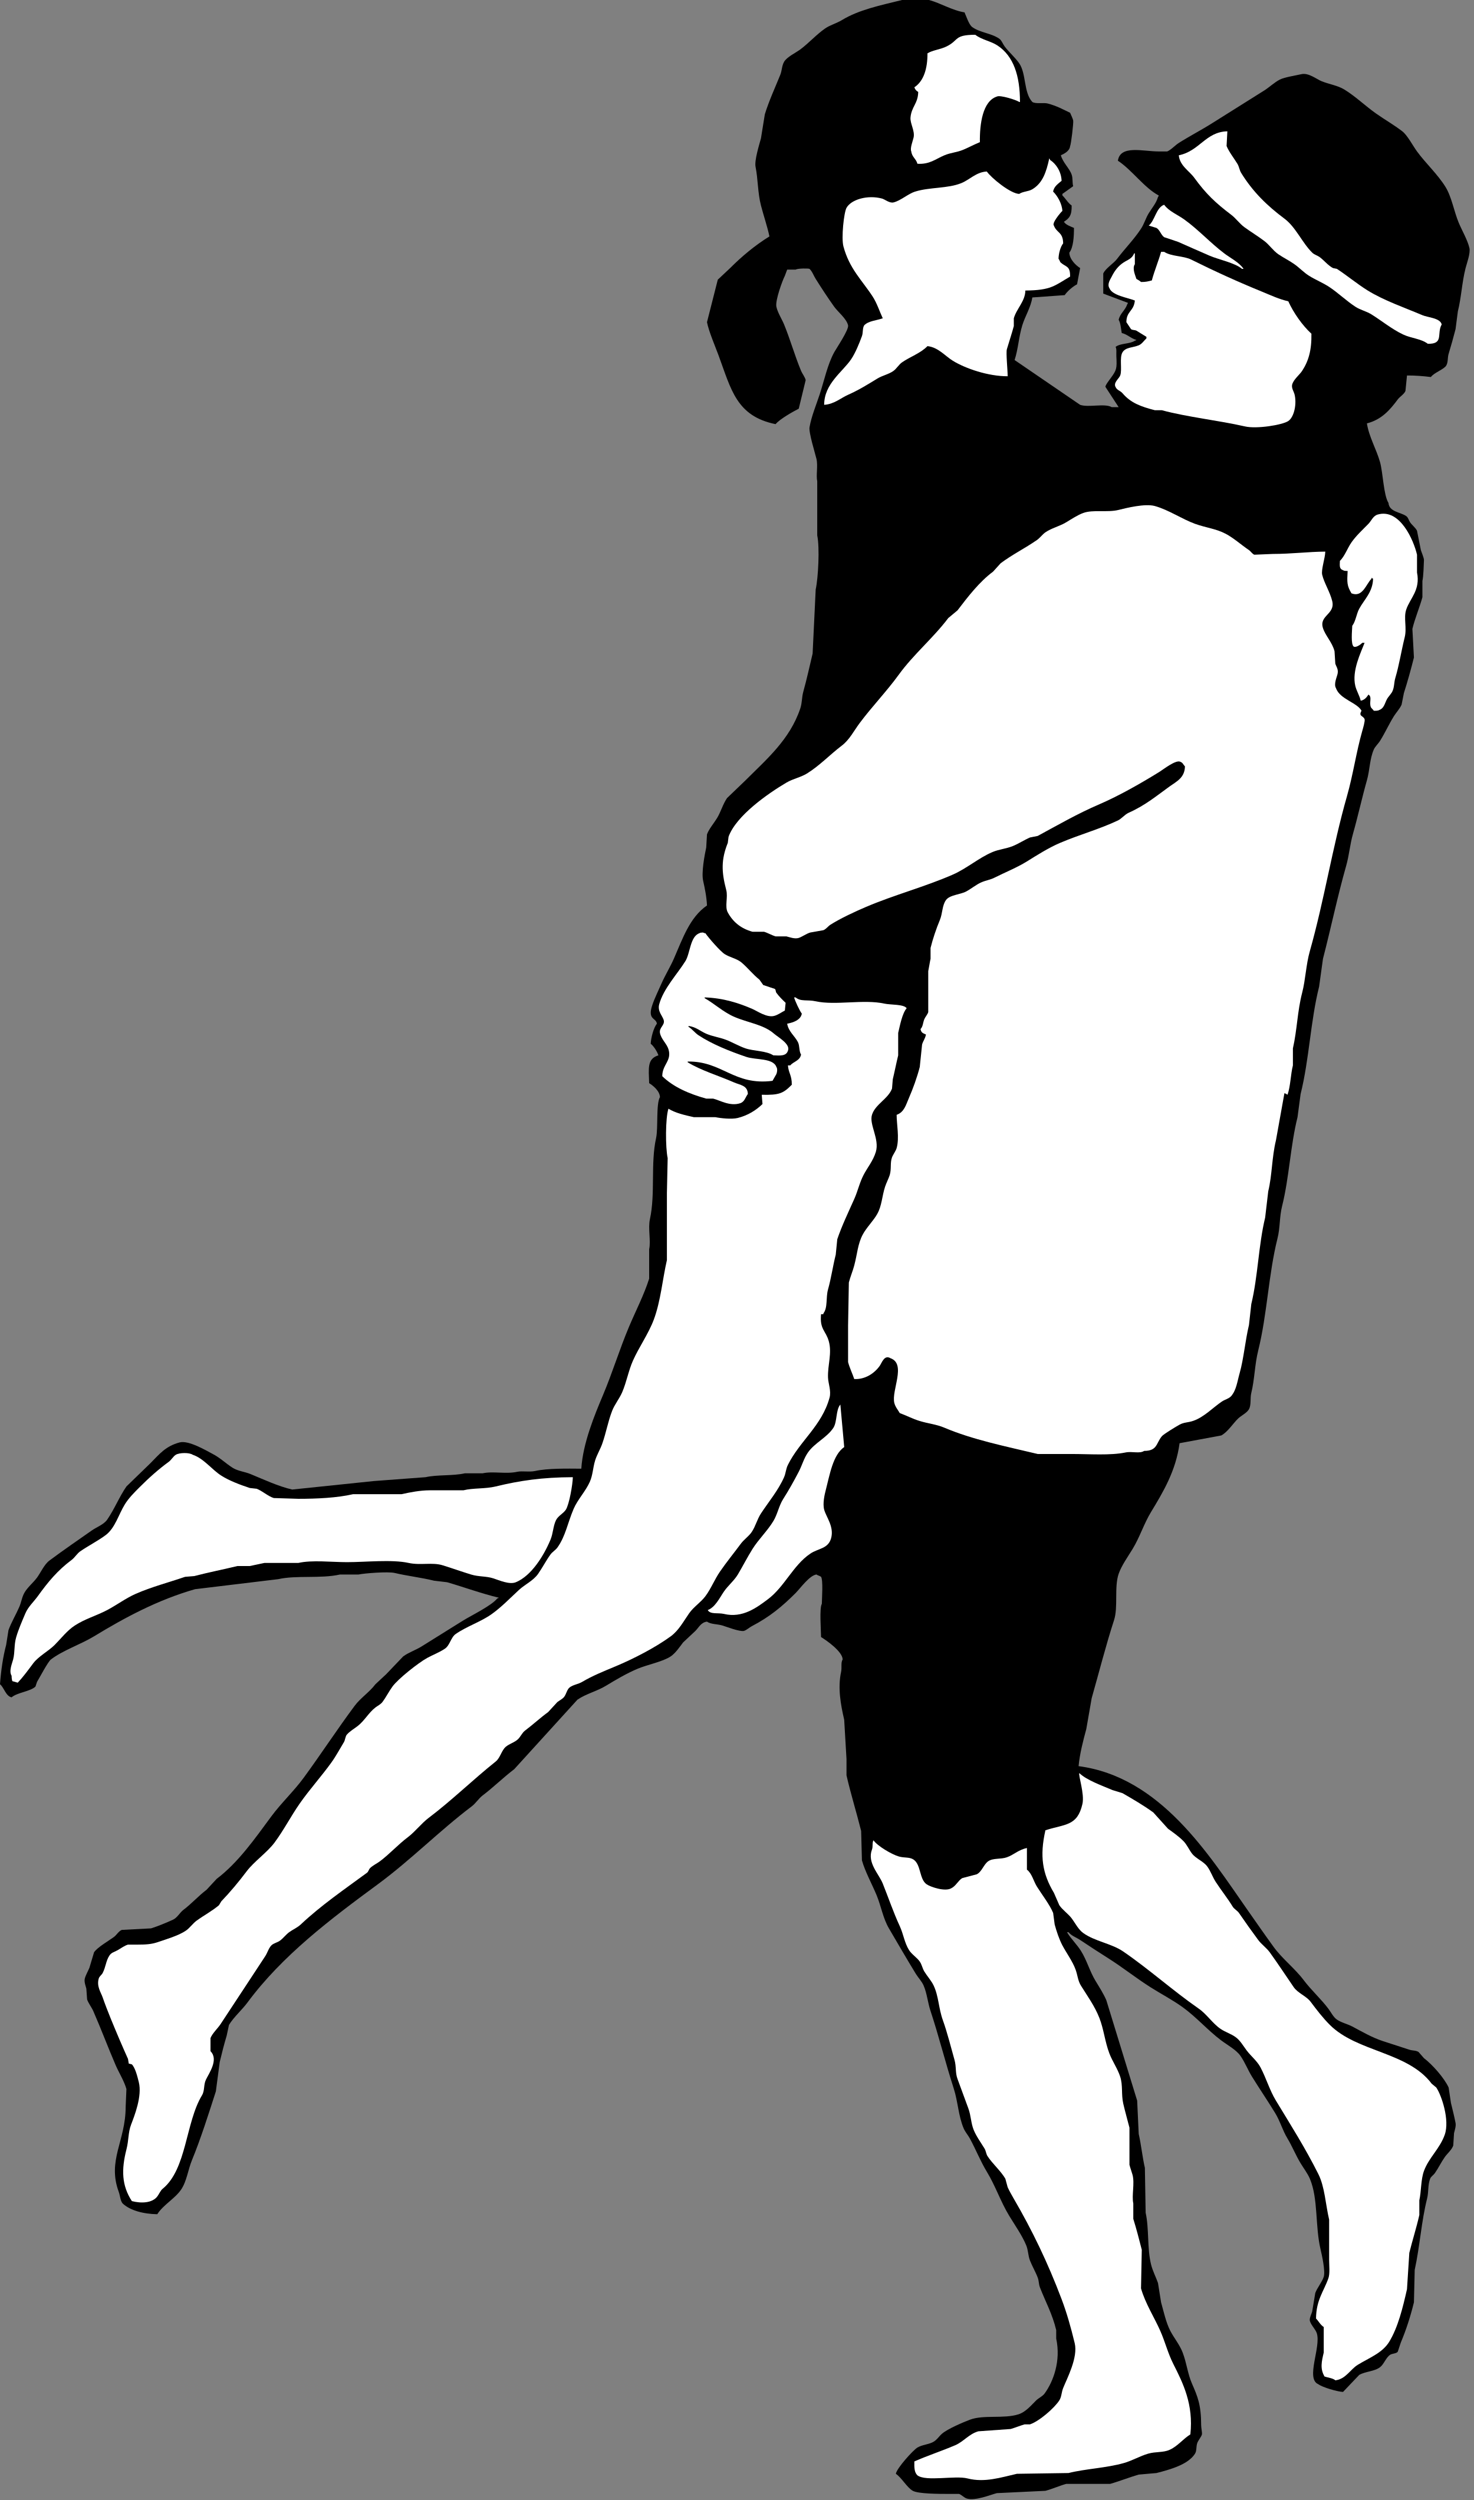 <?xml version="1.0" encoding="UTF-8" standalone="no"?>
<!DOCTYPE svg PUBLIC "-//W3C//DTD SVG 1.1//EN" "http://www.w3.org/Graphics/SVG/1.1/DTD/svg11.dtd">
<svg width="100%" height="100%" viewBox="0 0 204 346" version="1.1" xmlns="http://www.w3.org/2000/svg" xmlns:xlink="http://www.w3.org/1999/xlink" xml:space="preserve" xmlns:serif="http://www.serif.com/" style="fill-rule:evenodd;clip-rule:evenodd;stroke-linejoin:round;stroke-miterlimit:1.414;">
    <rect x="0" y="0" width="204" height="346" fill="#808080" stroke="none"/>
    <g transform="matrix(1,0,0,1,-25.438,-138.061)">
        <g>
            <path d="M108.88,331.16C110.224,327.971 111.17,324.816 112.507,321.644C113.4,319.528 114.598,317.204 115.281,315.015C115.281,313.66 115.281,312.306 115.281,310.952C115.536,309.777 115.103,308.09 115.387,306.783C116.157,303.24 115.459,299.097 116.241,295.556C116.544,294.184 116.217,290.828 116.775,289.889C116.73,289.031 115.843,288.316 115.281,287.964C115.217,285.948 114.975,284.583 116.561,284.114C116.392,283.586 115.903,282.826 115.495,282.51C115.539,281.623 115.896,280.316 116.349,279.73C116.243,278.879 115.006,279.242 115.722,277.14C116.057,276.156 116.59,275.084 116.989,274.17C117.476,273.057 118.209,271.862 118.696,270.749C119.936,267.918 120.891,265.026 123.284,263.371C123.233,262.205 122.986,260.998 122.751,259.95C122.495,258.809 122.961,256.342 123.178,255.352C123.214,254.746 123.249,254.14 123.284,253.534C123.54,252.807 124.271,251.95 124.672,251.29C125.222,250.382 125.464,249.386 126.059,248.51C126.912,247.69 127.766,246.87 128.62,246.051C131.506,243.159 134.75,240.423 136.196,236.108C136.465,235.306 136.388,234.592 136.622,233.755C137.085,232.105 137.498,230.201 137.903,228.516C138.044,225.558 138.187,222.599 138.329,219.641C138.678,218.054 138.9,213.839 138.542,212.157C138.542,209.662 138.542,207.167 138.542,204.673C138.358,203.843 138.662,202.528 138.436,201.572C138.248,200.779 137.351,197.919 137.476,197.188C137.729,195.709 138.417,194.05 138.863,192.697C139.548,190.62 139.94,188.569 140.89,186.817C141.183,186.277 142.959,183.669 142.811,183.075C142.575,182.132 141.422,181.253 140.89,180.509C140.007,179.276 139.128,177.93 138.329,176.659C138.016,176.16 137.878,175.663 137.476,175.269C137.344,175.195 135.84,175.185 135.555,175.376C135.163,175.376 134.773,175.376 134.381,175.376C134.274,175.661 134.168,175.946 134.061,176.231C133.742,176.841 132.71,179.631 132.888,180.508C133.047,181.292 133.659,182.245 133.955,182.967C134.843,185.139 135.408,187.22 136.303,189.382C136.444,189.722 136.878,190.31 136.943,190.666C136.623,191.984 136.303,193.303 135.983,194.622C135.161,195.039 133.319,196.083 132.781,196.761C127.352,195.654 126.629,191.964 124.886,187.244C124.424,185.991 123.522,183.902 123.285,182.647C123.783,180.687 124.281,178.726 124.779,176.766C125.349,176.231 125.918,175.697 126.487,175.162C128.108,173.537 129.929,172.015 131.928,170.778C131.618,169.344 131.107,167.865 130.755,166.501C130.3,164.744 130.347,162.827 130.008,161.156C129.823,160.249 130.541,158.017 130.755,157.2C130.932,156.095 131.11,154.99 131.289,153.885C131.831,152.094 132.725,150.155 133.422,148.432C133.673,147.812 133.629,147.186 133.955,146.615C134.339,145.94 135.566,145.372 136.196,144.904C137.369,144.033 138.409,142.856 139.611,142.017C140.34,141.508 141.184,141.311 141.957,140.841C144.313,139.409 147.242,138.811 150.28,138.061C151.525,138.061 152.77,138.061 154.014,138.061C155.63,138.492 157.198,139.498 158.923,139.771C159.174,140.302 159.528,141.468 159.99,141.803C161.072,142.59 162.613,142.645 163.724,143.407C164.055,143.634 164.228,144.148 164.471,144.476C165.067,145.28 165.931,146.005 166.498,146.828C167.489,148.266 167.093,150.87 168.312,152.174C168.778,152.473 169.88,152.238 170.446,152.387C171.713,152.722 172.544,153.194 173.54,153.671C173.661,153.961 173.911,154.464 173.966,154.739C174.029,155.052 173.673,158.063 173.54,158.268C173.473,158.966 172.768,159.317 172.259,159.551C172.552,160.592 173.42,161.303 173.753,162.224C173.937,162.732 173.825,163.377 173.966,163.828C173.468,164.184 172.971,164.54 172.472,164.897C172.472,164.969 172.472,165.04 172.472,165.111C172.92,165.533 173.239,166.152 173.753,166.5C173.789,167.823 173.447,168.272 172.686,168.746C172.89,169.163 173.648,169.421 174.073,169.602C174.075,170.822 173.99,172.308 173.433,173.023C173.455,173.95 174.337,174.788 174.927,175.162C174.785,175.91 174.642,176.659 174.5,177.408C173.92,177.705 173.143,178.37 172.792,178.905C171.299,179.012 169.804,179.119 168.311,179.226C168.093,180.619 167.311,181.813 166.924,183.075C166.425,184.703 166.365,186.338 165.857,187.887C168.879,189.954 171.904,192.021 174.926,194.088C176.09,194.492 178.349,193.843 179.3,194.409C179.62,194.409 179.941,194.409 180.26,194.409C179.656,193.482 179.051,192.555 178.446,191.629C178.3,191.502 179.015,190.593 179.193,190.346C179.973,189.266 180.031,189.085 179.94,187.353C179.917,186.916 180.005,186.343 179.833,186.07C180.498,185.538 181.788,185.695 182.501,185.215C182.685,185.146 182.605,185.194 182.714,185.108C181.929,184.886 181.486,184.344 180.687,184.146C180.584,183.633 180.531,182.736 180.26,182.328C180.438,181.445 181.177,181.008 181.434,180.19C181.52,180.08 181.473,180.164 181.541,179.976C180.403,179.548 179.265,179.121 178.126,178.693C178.126,177.767 178.126,176.839 178.126,175.913C178.457,175.174 179.556,174.535 180.046,173.882C181.106,172.472 182.388,171.19 183.354,169.712C183.807,169.02 183.99,168.281 184.421,167.574C184.835,166.894 185.475,166.161 185.701,165.328C185.787,165.218 185.74,165.302 185.807,165.115C183.815,164.069 182.085,161.566 180.152,160.303C180.486,158.08 183.61,159.023 185.807,159.02C186.198,159.02 186.589,159.02 186.981,159.02C187.501,158.808 188.096,158.15 188.581,157.844C190.149,156.854 191.708,156.056 193.275,155.064C195.631,153.572 198.024,152.094 200.424,150.573C201.108,150.14 201.839,149.442 202.558,149.076C203.219,148.74 204.844,148.492 205.545,148.328C206.534,148.096 207.648,149.016 208.319,149.29C209.399,149.732 210.56,149.874 211.52,150.466C213.043,151.405 214.432,152.751 215.895,153.78C217.105,154.632 218.351,155.336 219.522,156.239C220.223,156.78 220.993,158.26 221.55,159.019C222.762,160.672 224.418,162.188 225.497,163.937C226.344,165.309 226.669,167.302 227.311,168.855C227.753,169.925 228.54,171.257 228.805,172.384C228.972,173.098 228.433,174.525 228.272,175.164C227.764,177.166 227.682,179.255 227.204,181.151C227.098,181.971 226.992,182.791 226.885,183.611C226.593,184.748 226.251,185.967 225.925,187.032C225.763,187.561 225.872,188.152 225.605,188.636C225.309,189.172 223.899,189.634 223.471,190.24C222.437,190.112 221.303,190.015 220.164,190.026C220.093,190.739 220.022,191.452 219.951,192.164C219.772,192.612 219.163,192.963 218.884,193.341C217.798,194.808 216.635,196.143 214.616,196.655C214.905,198.521 215.929,200.231 216.429,202.001C216.846,203.472 216.916,206.585 217.603,207.668C217.699,208.907 219.258,208.929 220.057,209.485C220.333,209.678 220.397,210.053 220.59,210.341C220.843,210.716 221.361,211.107 221.551,211.517C221.729,212.408 221.906,213.299 222.084,214.19C222.173,214.487 222.523,215.281 222.511,215.58C222.482,216.301 222.449,217.76 222.298,218.467C222.298,219.216 222.298,219.964 222.298,220.713C221.918,222.108 221.251,223.67 220.911,225.096C220.981,226.414 221.053,227.734 221.124,229.052C220.733,230.622 220.23,232.439 219.737,233.97C219.631,234.505 219.524,235.039 219.418,235.574C219.182,236.131 218.661,236.678 218.351,237.178C217.643,238.32 217.141,239.456 216.43,240.599C216.201,240.968 215.753,241.377 215.576,241.776C214.988,243.112 215.029,244.6 214.617,246.052C213.947,248.415 213.368,251.066 212.696,253.43C212.251,254.996 212.181,256.353 211.736,257.92C210.553,262.084 209.632,266.521 208.535,270.751C208.357,272.034 208.18,273.317 208.002,274.6C206.801,279.385 206.637,284.685 205.441,289.462C205.298,290.531 205.156,291.6 205.014,292.67C204.024,296.62 203.867,301.026 202.881,304.966C202.496,306.5 202.625,307.922 202.24,309.456C200.987,314.46 200.817,319.968 199.573,324.959C199.083,326.925 199.077,328.972 198.614,330.84C198.43,331.577 198.634,332.467 198.293,333.086C198.006,333.606 197.227,333.961 196.8,334.369C196.085,335.052 195.335,336.269 194.452,336.721C192.532,337.078 190.611,337.434 188.69,337.791C188.182,341.619 186.407,344.561 184.742,347.307C183.734,348.971 183.192,350.779 182.181,352.439C181.563,353.456 180.657,354.719 180.261,355.861C179.625,357.697 180.209,360.468 179.621,362.275C178.488,365.761 177.54,369.517 176.526,373.074C176.278,374.501 176.029,375.927 175.78,377.351C175.353,378.921 174.867,380.793 174.713,382.484C186.042,383.969 192.691,394.671 198.08,402.371C199.265,404.065 200.47,405.799 201.707,407.504C202.899,409.147 204.647,410.477 205.869,412.102C206.924,413.504 208.248,414.68 209.283,416.057C209.636,416.526 209.98,417.227 210.457,417.553C211.106,417.996 211.893,418.149 212.591,418.516C213.932,419.221 215.276,420.028 216.859,420.547C218.139,420.969 219.315,421.338 220.487,421.725C220.961,421.879 221.389,421.801 221.767,422.045C222.016,422.33 222.265,422.613 222.514,422.9C223.656,423.763 225.321,425.632 225.928,426.963C226.035,427.674 226.141,428.389 226.248,429.102C226.459,429.944 226.718,431.008 226.888,431.881C226.972,432.313 226.749,432.94 226.675,433.27C226.64,433.842 226.604,434.411 226.568,434.981C226.373,435.575 225.73,436.106 225.394,436.586C224.874,437.328 224.528,438.084 224.007,438.83C223.845,439.062 223.473,439.295 223.367,439.578C223.022,440.498 223.185,441.385 222.939,442.359C222.152,445.49 221.949,448.908 221.232,452.197C221.196,453.691 221.161,455.189 221.125,456.685C220.636,458.689 220.011,460.595 219.311,462.246C219.169,462.674 219.027,463.101 218.884,463.529C218.675,463.797 218.106,463.759 217.818,463.957C217.244,464.346 216.977,465.254 216.43,465.668C215.635,466.272 214.431,466.229 213.55,466.736C212.803,467.521 212.056,468.304 211.309,469.09C210.46,469.043 208.435,468.434 207.894,468.022C206.095,467.266 208.295,462.885 207.681,460.963C207.507,460.418 206.854,459.807 206.721,459.252C206.633,458.883 206.964,458.264 207.042,457.969C207.184,457.114 207.326,456.258 207.469,455.405C207.721,454.692 208.412,453.884 208.642,453.159C208.891,452.372 208.37,450.057 208.215,449.417C207.427,446.144 207.904,442.39 206.721,439.579C206.429,438.886 205.83,438.085 205.441,437.442C204.758,436.315 204.278,435.094 203.628,434.02C202.933,432.874 202.618,431.637 201.92,430.491C200.903,428.825 199.745,427.124 198.719,425.466C198.124,424.505 197.76,423.507 197.118,422.581C196.539,421.743 195.271,421.058 194.451,420.44C192.598,419.049 190.996,417.196 189.116,415.844C187.674,414.805 186.14,414.018 184.635,413.063C182.701,411.836 180.808,410.331 178.874,409.108C177.515,408.249 176.228,407.409 174.926,406.542C174.381,406.179 173.729,405.97 173.325,405.472C173.254,405.472 173.182,405.472 173.112,405.472C173.669,406.39 174.474,407.158 175.032,408.038C175.86,409.347 176.247,410.87 177.06,412.208C177.548,413.015 178.177,413.993 178.553,414.882C179.975,419.513 181.399,424.148 182.821,428.78C182.891,430.313 182.963,431.846 183.034,433.38C183.369,434.839 183.547,436.61 183.888,438.083C183.924,440.149 183.959,442.218 183.994,444.284C184.491,446.554 184.181,449.149 184.742,451.448C184.963,452.352 185.427,453.212 185.702,454.012C185.844,454.905 185.986,455.797 186.129,456.686C186.487,457.965 186.817,459.504 187.409,460.643C187.908,461.602 188.711,462.569 189.116,463.637C189.683,465.129 189.802,466.547 190.396,467.914C191.193,469.744 191.674,470.867 191.676,473.685C191.676,474.078 191.832,474.744 191.783,474.97C191.72,475.257 191.256,475.824 191.142,476.146C190.959,476.664 191.088,477.222 190.821,477.642C189.875,479.136 187.411,479.826 185.487,480.314C184.669,480.386 183.851,480.459 183.032,480.529C181.821,480.873 180.281,481.48 179.084,481.814C177.058,481.814 175.029,481.814 173.002,481.814C172.123,482.056 171.039,482.527 170.122,482.775C167.881,482.882 165.64,482.988 163.4,483.095C162.55,483.308 160.42,484.206 159.238,483.843C158.893,483.738 158.476,483.304 158.171,483.202C157.673,483.202 157.175,483.202 156.678,483.202C155.405,483.202 152.547,483.2 151.77,482.774C150.974,482.336 150.253,480.983 149.423,480.42C149.54,479.647 151.84,477.117 152.41,476.785C153.082,476.392 153.859,476.385 154.545,476.037C155.1,475.754 155.381,475.238 155.825,474.859C156.604,474.197 158.667,473.316 159.667,472.935C161.573,472.216 164.341,472.839 166.388,472.189C167.404,471.865 168.151,470.941 168.842,470.263C169.198,469.915 169.721,469.706 170.016,469.3C171.208,467.663 172.287,464.798 171.616,461.71C171.616,461.319 171.616,460.925 171.616,460.532C171.093,458.321 170.114,456.557 169.375,454.651C169.172,454.128 169.254,453.797 169.055,453.26C168.784,452.53 168.258,451.614 167.988,450.91C167.703,450.162 167.759,449.5 167.454,448.769C166.881,447.398 165.872,445.968 165.107,444.706C163.915,442.743 163.22,440.597 162.013,438.612C161.138,437.174 160.501,435.551 159.666,434.014C159.431,433.582 159.011,433.092 158.812,432.625C158.065,430.861 158.026,428.926 157.425,427.064C156.283,423.529 155.367,419.81 154.224,416.371C153.823,415.164 153.754,413.988 153.264,412.844C153.025,412.285 152.506,411.742 152.197,411.24C150.91,409.136 149.679,407.013 148.462,404.931C147.642,403.529 147.387,401.862 146.755,400.333C146.126,398.812 145.18,397.117 144.728,395.521C144.692,394.167 144.656,392.812 144.621,391.458C143.99,388.925 143.194,386.378 142.593,383.76C142.593,383.012 142.593,382.263 142.593,381.515C142.487,379.699 142.38,377.88 142.273,376.063C141.79,373.965 141.362,371.657 141.846,369.433C141.976,368.837 141.78,368.154 142.06,367.722C142.05,366.634 139.836,365.082 139.072,364.622C139.061,363.697 138.83,360.576 139.179,360.024C139.191,359.231 139.374,356.756 139.072,356.281C138.906,356.148 138.601,356.091 138.432,355.961C137.466,356.088 136.19,357.886 135.551,358.527C133.692,360.389 131.951,361.834 129.469,363.124C129.172,363.279 128.721,363.681 128.402,363.767C127.837,363.917 125.937,363.173 125.415,363.018C124.704,362.806 123.826,362.87 123.28,362.484C122.448,362.592 122.153,363.294 121.68,363.767C121.111,364.301 120.541,364.835 119.972,365.37C119.499,365.998 118.91,366.862 118.265,367.295C117.169,368.031 114.995,368.449 113.678,369.007C112.166,369.646 110.663,370.532 109.303,371.359C108.032,372.131 106.58,372.45 105.355,373.284C102.439,376.492 99.522,379.7 96.606,382.907C95.079,384.063 93.76,385.385 92.231,386.542C91.693,386.949 91.276,387.633 90.737,388.039C86.258,391.426 82.261,395.498 77.72,398.839C71.202,403.634 64.504,408.685 59.688,415.195C58.919,416.236 57.802,417.191 57.127,418.297C57.02,418.797 56.914,419.297 56.807,419.795C56.463,420.932 56.136,422.229 55.847,423.43C55.669,424.785 55.491,426.141 55.313,427.493C54.301,430.632 53.219,434.061 52.005,437.011C51.463,438.327 51.284,439.933 50.511,441.074C49.65,442.344 48.041,443.178 47.203,444.496C45.261,444.461 43.44,443.975 42.402,442.998C42.072,442.576 42.074,441.953 41.869,441.394C40.263,437.031 42.827,434.38 42.829,429.634C42.865,428.814 42.9,427.993 42.935,427.173C42.636,426.083 41.882,424.884 41.441,423.859C40.34,421.302 39.443,418.882 38.347,416.375C38.136,415.893 37.658,415.268 37.493,414.771C37.458,414.273 37.422,413.773 37.387,413.273C37.309,412.945 37.058,412.349 37.173,411.884C37.287,411.427 37.647,410.802 37.814,410.386C38.027,409.675 38.241,408.96 38.454,408.249C38.907,407.55 40.51,406.644 41.228,406.11C41.562,405.862 41.889,405.296 42.295,405.147C43.646,405.077 44.998,405.004 46.349,404.934C47.266,404.649 48.382,404.182 49.336,403.756C49.996,403.463 50.296,402.772 50.83,402.367C51.975,401.502 52.887,400.454 54.032,399.587C54.494,399.088 54.956,398.59 55.418,398.091C58.435,395.807 60.741,392.476 62.993,389.431C64.359,387.585 66.119,385.937 67.475,384.084C69.885,380.789 72.083,377.417 74.517,374.142C75.331,373.044 76.555,372.266 77.398,371.147C77.896,370.684 78.395,370.221 78.892,369.756C79.675,368.937 80.457,368.117 81.24,367.297C82.037,366.72 82.961,366.431 83.801,365.908C85.654,364.754 87.603,363.534 89.456,362.38C90.698,361.606 93.433,360.302 94.258,359.278C94.442,359.21 94.362,359.257 94.471,359.172C92.073,358.597 89.644,357.709 87.323,357.033C86.718,356.962 86.113,356.89 85.509,356.819C83.799,356.391 81.779,356.16 80.067,355.75C79.154,355.531 75.863,355.791 75.052,355.964C74.198,355.964 73.345,355.964 72.491,355.964C69.813,356.564 66.452,356.038 63.956,356.605C60.115,357.068 56.272,357.532 52.432,357.995C47.243,359.478 42.64,361.967 38.455,364.517C36.629,365.628 34.12,366.461 32.48,367.724C32.064,368.044 30.917,370.248 30.56,370.826C30.488,371.04 30.418,371.253 30.347,371.468C29.664,372.15 27.818,372.285 27.039,372.964C26.225,372.781 26.012,371.617 25.438,371.147C25.585,369.176 25.857,367.331 26.292,365.695C26.397,365.017 26.505,364.34 26.612,363.663C26.992,362.609 27.664,361.476 28.106,360.455C28.405,359.765 28.472,359.059 28.853,358.424C29.289,357.696 30.063,357.072 30.561,356.393C31.083,355.679 31.568,354.563 32.268,354.04C34.19,352.603 36.203,351.228 38.137,349.87C38.815,349.394 39.805,349.047 40.271,348.374C41.292,346.896 41.92,345.253 42.938,343.776C44.041,342.707 45.144,341.638 46.246,340.569C47.47,339.342 48.327,338.201 50.301,337.682C51.565,337.349 54.071,338.862 54.888,339.286C55.951,339.837 56.708,340.617 57.663,341.21C58.388,341.661 59.286,341.724 60.117,342.065C61.865,342.785 63.979,343.773 65.879,344.204C69.649,343.812 73.419,343.42 77.189,343.028C79.572,342.85 81.956,342.672 84.338,342.494C86.005,342.123 88.046,342.338 89.779,341.958C90.597,341.958 91.415,341.958 92.233,341.958C93.697,341.636 95.438,342.096 97.034,341.745C97.665,341.606 98.726,341.806 99.489,341.639C101.262,341.249 103.948,341.304 105.891,341.318C106.109,337.795 107.73,333.888 108.88,331.16Z"/>
            <path d="M156.466,144.477C155.583,144.917 154.558,144.984 153.799,145.439C153.811,147.593 153.262,149.3 151.985,150.143C152.098,150.478 152.251,150.616 152.518,150.785C152.492,152.394 151.59,152.814 151.451,154.313C151.374,155.15 152.084,156.167 151.878,157.092C151.77,157.579 151.357,158.586 151.558,159.017C151.661,159.823 152.212,160.007 152.411,160.728C154.125,160.823 154.882,160.082 156.145,159.552C157.031,159.18 157.819,159.165 158.706,158.803C159.408,158.517 160.29,158.043 161.053,157.734C161.018,155.246 161.423,152.064 163.401,151.425C163.821,151.168 166.17,151.911 166.495,152.174C166.531,152.174 166.565,152.174 166.602,152.174C166.604,148.512 165.701,145.832 163.508,144.369C162.566,143.741 161.294,143.565 160.414,142.872C157.431,142.889 158.199,143.612 156.466,144.477Z" style="fill:white;"/>
            <path d="M188.582,159.552C188.704,160.984 190.041,161.724 190.716,162.652C192.339,164.885 193.654,166.133 195.837,167.785C196.473,168.264 197.008,169.027 197.651,169.495C198.586,170.176 199.515,170.73 200.426,171.419C201.1,171.929 201.64,172.752 202.346,173.237C203.101,173.756 203.842,174.101 204.586,174.627C205.261,175.103 205.903,175.789 206.613,176.23C207.592,176.84 208.543,177.193 209.494,177.834C210.68,178.634 211.798,179.714 213.015,180.507C213.731,180.974 214.54,181.128 215.256,181.576C216.676,182.463 218.086,183.626 219.631,184.355C220.759,184.887 222.102,184.927 223.045,185.638C225.308,185.689 224.246,184.236 224.966,182.965C224.77,182.067 223.07,182.009 222.299,181.682C219.822,180.629 216.974,179.657 214.723,178.261C213.249,177.346 211.875,176.19 210.455,175.266C210.277,175.231 210.1,175.195 209.921,175.16C209.219,174.786 208.709,174.112 208.107,173.663C207.777,173.417 207.33,173.308 207.041,173.021C205.641,171.638 204.781,169.496 203.199,168.317C200.786,166.517 198.825,164.6 197.224,162.008C196.969,161.595 196.943,161.14 196.69,160.725C196.246,159.993 195.512,159.061 195.196,158.266C195.232,157.589 195.267,156.912 195.303,156.234C192.29,156.301 191.472,158.968 188.582,159.552Z" style="fill:white;"/>
            <path d="M173.538,176.339C173.561,174.839 173,175.059 172.257,174.414C172.113,174.289 172.077,174.015 171.937,173.879C171.955,173.105 172.205,172.221 172.577,171.741C172.564,170.165 171.673,170.309 171.297,169.282C170.978,168.944 172.195,167.501 172.47,167.251C172.416,166.217 171.767,165.142 171.19,164.578C171.304,163.844 171.912,163.478 172.363,163.081C172.308,161.787 171.592,160.73 170.763,160.194C170.694,160.01 170.742,160.09 170.656,159.98C170.237,161.889 169.745,163.393 168.309,164.256C167.771,164.58 167.009,164.543 166.495,164.898C165.254,164.86 162.568,162.623 162.014,161.797C160.566,161.86 159.645,162.931 158.493,163.401C156.599,164.173 154.117,163.943 152.092,164.577C151.088,164.891 150.115,165.823 149.104,166.074C148.55,166.212 147.916,165.651 147.503,165.539C145.524,165.006 143.244,165.661 142.595,166.823C142.233,167.47 141.853,170.991 142.169,172.168C142.999,175.267 144.735,176.827 146.224,179.118C146.795,179.999 147.178,181.177 147.611,182.112C146.681,182.435 145.669,182.457 145.05,183.074C144.785,183.468 144.908,184.083 144.731,184.571C144.369,185.561 143.831,186.9 143.236,187.779C142.039,189.549 139.5,191.162 139.502,194.087C140.878,193.999 141.792,193.152 142.81,192.697C144.377,191.998 145.513,191.273 146.864,190.452C147.602,190.004 148.431,189.871 149.105,189.383C149.523,189.08 149.851,188.502 150.278,188.207C151.447,187.402 152.833,186.957 153.799,185.962C155.297,186.127 156.236,187.33 157.32,187.994C159.07,189.066 162.181,190.138 164.895,190.133C164.903,189.294 164.645,186.885 164.788,186.391C165.077,185.394 165.501,184.143 165.749,183.183C165.749,182.827 165.749,182.47 165.749,182.114C166.123,180.774 167.319,179.776 167.349,178.265C170.914,178.244 171.388,177.599 173.538,176.339Z" style="fill:white;"/>
            <path d="M184.421,169.282C184.776,169.389 185.132,169.496 185.488,169.603C185.975,169.893 186.131,170.6 186.555,170.886C187.195,171.1 187.835,171.313 188.475,171.528C189.876,172.137 191.438,172.852 192.85,173.452C194.134,173.999 196.36,174.438 197.331,175.269C197.402,175.269 197.473,175.269 197.544,175.269C196.959,174.382 195.722,173.77 194.877,173.131C192.968,171.688 191.28,169.827 189.329,168.427C188.413,167.769 187.21,167.304 186.555,166.395C185.443,166.789 185.281,168.58 184.421,169.282Z" style="fill:white;"/>
            <path d="M186.128,172.917C185.79,174.149 185.214,175.513 184.848,176.873C184.38,176.987 184.018,177.099 183.354,177.087C183.19,176.924 182.917,176.773 182.713,176.659C182.585,176.216 182.097,175.218 182.5,174.628C182.5,174.129 182.5,173.63 182.5,173.13C182.464,173.13 182.429,173.13 182.393,173.13C182.111,173.883 181.523,173.995 180.899,174.413C180.198,174.883 179.696,175.532 179.299,176.338C179.117,176.708 178.626,177.377 178.979,177.942C179.375,178.96 181.47,179.239 182.5,179.652C182.365,181.152 181.337,181.095 181.326,182.646C181.54,182.966 181.753,183.287 181.967,183.608C182.2,183.775 182.426,183.694 182.713,183.821C183.176,184.106 183.638,184.391 184.101,184.676C184.101,184.747 184.101,184.818 184.101,184.889C183.772,185.191 183.475,185.676 183.034,185.852C182.191,186.188 181.234,186.102 180.794,186.814C180.338,187.549 180.769,189.248 180.474,190.022C180.298,190.481 179.495,191.012 179.833,191.626C180.044,192.081 180.502,192.137 180.794,192.482C181.924,193.814 183.3,194.324 185.275,194.834C185.595,194.834 185.916,194.834 186.236,194.834C189.751,195.783 194.023,196.228 197.759,197.079C199.38,197.448 202.915,196.876 203.734,196.33C204.55,195.786 204.947,193.924 204.588,192.588C204.504,192.274 204.159,191.756 204.268,191.305C204.443,190.582 205.279,189.957 205.655,189.38C206.541,188.021 206.976,186.531 206.936,184.248C205.681,183.085 204.483,181.392 203.735,179.757C202.452,179.468 201.3,178.917 200.214,178.474C196.7,177.042 193.512,175.582 190.292,173.983C189.229,173.455 187.552,173.571 186.558,172.914C186.413,172.917 186.271,172.917 186.128,172.917Z" style="fill:white;"/>
            <path d="M201.599,214.723C200.745,214.758 199.892,214.794 199.038,214.83C198.77,214.735 198.521,214.343 198.291,214.188C197.236,213.479 196.195,212.529 195.089,211.942C193.742,211.227 192.315,211.094 190.821,210.552C189.033,209.903 187.205,208.635 185.273,208.093C183.91,207.712 181.284,208.373 180.258,208.628C178.695,209.017 176.704,208.558 175.35,209.056C174.538,209.355 173.703,209.919 173.002,210.34C172.027,210.925 171.012,211.121 170.122,211.73C169.718,212.006 169.355,212.518 168.948,212.799C167.27,213.958 165.542,214.804 163.933,216.007C163.578,216.399 163.222,216.791 162.866,217.183C160.994,218.562 159.364,220.683 157.958,222.529C157.531,222.885 157.104,223.242 156.678,223.598C154.595,226.358 151.876,228.612 149.849,231.404C148.128,233.775 146.135,235.825 144.408,238.14C143.616,239.202 143,240.447 141.953,241.241C140.329,242.471 138.894,244.004 137.152,245.09C136.249,245.653 135.191,245.829 134.271,246.374C131.679,247.907 127.318,250.955 126.27,253.858C126.234,254.143 126.198,254.428 126.162,254.713C125.247,257 125.27,258.673 125.949,261.234C126.213,262.229 125.717,263.518 126.162,264.336C126.886,265.662 127.978,266.565 129.577,267.009C130.111,267.009 130.644,267.009 131.178,267.009C131.641,267.139 132.298,267.517 132.778,267.65C133.277,267.65 133.775,267.65 134.272,267.65C134.657,267.739 135.416,268.045 135.98,267.864C136.46,267.71 137.026,267.274 137.58,267.115C138.184,267.009 138.789,266.901 139.394,266.794C139.766,266.651 140.05,266.239 140.353,266.046C141.751,265.157 143.75,264.233 145.262,263.586C149.161,261.919 153.462,260.787 157.319,259.096C159.213,258.265 160.894,256.792 162.76,255.995C163.747,255.573 164.625,255.553 165.64,255.14C166.404,254.829 167.27,254.27 167.988,253.963C168.343,253.892 168.699,253.821 169.055,253.75C171.866,252.229 174.518,250.689 177.591,249.366C180.348,248.18 183.404,246.427 185.913,244.875C186.417,244.563 188.181,243.165 188.794,243.485C189.166,243.632 189.188,243.877 189.434,244.127C189.398,245.724 188.254,246.218 187.3,246.907C185.442,248.247 183.93,249.522 181.645,250.542C181.098,250.785 180.659,251.372 180.152,251.61C177.554,252.836 174.864,253.557 172.15,254.711C170.579,255.379 168.965,256.407 167.562,257.277C166.17,258.141 164.541,258.788 163.081,259.523C162.462,259.834 161.93,259.881 161.268,260.164C160.555,260.469 159.794,261.106 159.134,261.448C158.311,261.872 156.874,261.908 156.36,262.624C155.812,263.387 155.902,264.458 155.506,265.404C155.028,266.545 154.53,268.005 154.226,269.253C154.226,269.752 154.226,270.251 154.226,270.75C154.135,271.125 154.003,272.005 153.906,272.46C153.906,274.349 153.906,276.237 153.906,278.127C153.816,278.451 153.49,278.806 153.373,279.089C153.14,279.652 153.201,280.088 152.839,280.479C152.933,280.994 153.182,281.054 153.586,281.227C153.492,281.8 153.19,282.113 153.053,282.617C152.947,283.651 152.84,284.684 152.733,285.718C152.355,287.188 151.778,288.762 151.24,289.995C150.795,291.014 150.592,291.958 149.532,292.347C149.525,293.617 149.935,295.53 149.532,296.945C149.415,297.356 149.032,297.854 148.892,298.228C148.602,299.002 148.839,299.832 148.572,300.688C148.435,301.127 148.082,301.828 147.932,302.291C147.498,303.633 147.494,304.882 146.865,306.033C146.341,306.992 145.365,307.926 144.838,308.92C144.141,310.238 144.1,311.543 143.664,313.196C143.472,313.93 143.107,314.801 142.918,315.549C142.882,317.545 142.846,319.541 142.811,321.536C142.811,323.211 142.811,324.887 142.811,326.561C143.007,327.335 143.435,328.207 143.664,328.913C145.188,328.983 146.448,328.126 147.185,327.096C147.493,326.667 147.813,325.517 148.679,326.027C150.911,326.826 148.777,330.486 149.213,332.229C149.346,332.763 149.713,333.186 149.96,333.619C150.891,333.966 151.752,334.412 152.627,334.688C153.919,335.093 154.973,335.153 156.148,335.65C160.041,337.298 164.512,338.202 169.059,339.285C170.624,339.285 172.189,339.285 173.754,339.285C176.193,339.285 179.128,339.509 181.223,339.071C182.106,338.887 183.176,339.272 183.783,338.857C185.631,338.859 185.433,337.79 186.238,336.826C186.489,336.523 188.281,335.443 188.692,335.222C189.352,334.868 189.842,334.956 190.612,334.687C192.09,334.172 193.339,332.834 194.56,332.014C194.948,331.754 195.548,331.612 195.84,331.265C196.555,330.42 196.664,329.293 197.014,328.057C197.559,326.134 197.788,323.529 198.294,321.428C198.4,320.466 198.507,319.503 198.615,318.541C199.542,314.708 199.606,310.394 200.534,306.565C200.677,305.353 200.819,304.142 200.961,302.93C201.502,300.695 201.455,298.229 202.028,295.873C202.419,293.699 202.811,291.524 203.201,289.351C203.449,289.43 203.44,289.462 203.629,289.565C204.045,288.402 204.051,286.794 204.375,285.502C204.375,284.718 204.375,283.934 204.375,283.149C204.965,280.565 204.984,278.038 205.655,275.451C206.127,273.631 206.183,271.58 206.722,269.678C208.699,262.694 209.855,255.256 211.844,248.294C212.715,245.249 213.138,242.138 213.978,239.206C214.08,238.851 214.375,237.846 214.298,237.602C214.133,237.089 213.402,237.23 213.871,236.426C213.295,235.307 210.879,234.83 210.35,233.325C209.984,232.737 210.456,231.802 210.562,231.294C210.696,230.655 210.348,230.281 210.243,229.904C210.207,229.334 210.171,228.763 210.136,228.193C209.824,226.954 208.878,226.056 208.535,224.986C207.971,223.221 210.261,223.087 209.816,221.244C209.516,220.002 208.699,218.744 208.429,217.608C208.262,216.91 208.833,215.326 208.856,214.401C206.541,214.414 204.165,214.722 201.599,214.723Z" style="fill:white;"/>
            <path d="M212.482,220.176C214.019,220.786 214.469,218.95 215.256,218.144C215.256,218.108 215.256,218.072 215.256,218.038C215.292,218.038 215.326,218.038 215.363,218.038C215.363,218.073 215.363,218.109 215.363,218.144C215.398,218.144 215.434,218.144 215.469,218.144C215.437,219.987 214.24,221.035 213.549,222.314C213.165,223.025 213.072,224.026 212.589,224.667C212.565,225.364 212.362,227.271 212.803,227.554C213.12,227.703 213.728,227.286 213.976,227.019C214.082,227.019 214.189,227.019 214.296,227.019C213.781,228.368 212.5,230.92 213.015,233.006C213.186,233.694 213.582,234.298 213.762,235.038C214.277,234.943 214.6,234.555 214.829,234.183C215.37,234.527 214.911,235.217 215.149,235.893C215.214,236.078 215.471,236.247 215.575,236.428C215.887,236.431 216.158,236.433 216.322,236.321C216.996,236.08 217.069,235.431 217.389,234.824C217.557,234.507 217.986,234.078 218.137,233.755C218.439,233.109 218.342,232.568 218.564,231.831C219.071,230.14 219.384,228.121 219.844,226.271C220.177,224.932 219.669,223.585 220.058,222.421C220.583,220.85 222.042,219.733 221.552,217.289C221.552,216.47 221.552,215.65 221.552,214.831C221.086,212.812 219.175,208.385 216.11,209.27C215.462,209.458 215.245,210.127 214.829,210.553C214.036,211.366 213.139,212.18 212.482,213.12C211.913,213.933 211.573,214.995 210.881,215.686C210.843,216.373 210.797,216.794 211.308,216.969C211.457,217.072 211.659,217.076 211.948,217.076C211.863,218.679 211.84,219.096 212.482,220.176Z" style="fill:white;"/>
            <path d="M122.217,267.221C120.951,267.67 120.961,270 120.297,271.071C119.205,272.832 117.249,274.888 116.669,277.058C116.402,278.057 117.19,278.7 117.31,279.304C117.439,279.959 116.64,280.285 116.776,281.015C116.936,281.867 117.712,282.495 117.949,283.26C118.45,284.869 117.088,285.383 117.096,287.002C118.638,288.507 120.799,289.44 123.178,290.103C123.498,290.103 123.819,290.103 124.138,290.103C125.059,290.327 126.451,291.203 127.872,290.744C128.501,290.541 128.58,289.937 128.939,289.461C128.912,288.256 127.859,288.228 127.018,287.857C124.976,286.954 122.479,286.221 120.617,285.076C120.617,285.041 120.617,285.006 120.617,284.97C125.449,284.906 126.974,288.328 132.354,287.643C132.496,287.393 132.639,287.144 132.78,286.894C132.966,286.661 133.102,286.016 132.887,285.718C132.427,284.462 130.03,284.771 128.725,284.328C126.473,283.564 123.991,282.577 122.111,281.334C121.625,281.014 121.233,280.474 120.723,280.159C120.723,280.122 120.723,280.087 120.723,280.051C121.737,280.163 122.385,280.783 123.177,281.121C124.123,281.524 124.965,281.598 125.951,281.976C126.761,282.286 127.746,282.856 128.618,283.151C129.741,283.532 131.501,283.474 132.459,284.113C133.466,284.159 134.247,284.226 134.487,283.472C134.877,282.563 133.094,281.584 132.567,281.12C131.107,279.835 128.963,279.617 127.018,278.767C125.547,278.123 124.316,276.968 122.964,276.201C122.964,276.166 122.964,276.13 122.964,276.094C125.548,276.18 127.698,276.88 129.579,277.698C130.247,277.989 131.552,278.916 132.567,278.66C133.096,278.527 133.608,278.148 134.06,277.912C134.096,277.556 134.131,277.199 134.167,276.843C133.751,276.45 133.21,275.915 132.886,275.452C132.77,275.288 132.826,275.034 132.672,274.918C132.139,274.739 131.605,274.562 131.072,274.384C130.894,274.134 130.717,273.884 130.539,273.635C129.64,272.919 128.945,272.017 128.085,271.283C127.422,270.716 126.499,270.583 125.738,270.107C125.136,269.73 123.485,267.84 123.071,267.219C122.852,267.177 122.865,267.193 122.751,267.113C122.48,267.125 122.355,267.127 122.217,267.221Z" style="fill:white;"/>
            <path d="M139.395,319.934C139.395,319.897 139.395,319.862 139.395,319.827C140.017,319.032 139.718,317.638 140.036,316.512C140.467,314.986 140.71,313.249 141.103,311.701C141.174,310.988 141.245,310.275 141.316,309.563C141.942,307.706 142.907,305.702 143.663,304.003C144.175,302.853 144.378,301.792 144.944,300.689C145.483,299.639 146.271,298.733 146.651,297.481C147.193,295.693 145.703,293.692 146.118,292.349C146.573,290.877 148.35,290.155 148.892,288.714C148.927,288.286 148.963,287.859 148.998,287.431C149.232,286.468 149.496,285.127 149.745,284.116C149.745,283.083 149.745,282.049 149.745,281.016C149.984,280.012 150.299,278.308 150.919,277.594C150.557,277.023 148.687,277.143 147.825,276.953C144.972,276.323 141.059,277.236 138.329,276.632C137.188,276.379 136.257,276.71 135.555,276.097C135.483,276.097 135.413,276.097 135.341,276.097C135.481,276.603 136.094,277.932 136.409,278.343C136.255,279.219 135.239,279.574 134.382,279.733C134.568,280.848 135.441,281.428 135.876,282.299C136.13,282.806 136.007,283.552 136.303,284.01C136.132,284.877 135.275,284.949 134.809,285.507C134.703,285.507 134.596,285.507 134.489,285.507C134.564,286.573 135.038,286.869 135.022,288.18C133.841,289.371 133.312,289.628 130.861,289.571C130.897,289.999 130.932,290.426 130.967,290.854C130.068,291.718 128.959,292.422 127.553,292.778C126.713,292.991 125.137,292.815 124.458,292.672C123.462,292.672 122.466,292.672 121.471,292.672C120.17,292.381 118.905,292.094 117.95,291.496C117.52,292.797 117.526,296.868 117.843,298.339C117.808,299.943 117.772,301.547 117.737,303.151C117.737,306.252 117.737,309.353 117.737,312.453C117.133,315.059 116.882,318.118 115.924,320.685C115.199,322.627 113.869,324.496 113.043,326.352C112.415,327.764 112.173,329.265 111.549,330.735C111.189,331.581 110.492,332.445 110.161,333.301C109.558,334.862 109.348,336.279 108.774,337.899C108.528,338.593 108.038,339.426 107.814,340.145C107.482,341.21 107.496,342.172 107.067,343.138C106.482,344.455 105.381,345.582 104.827,346.88C103.996,348.822 103.711,350.656 102.586,352.226C102.339,352.569 101.872,352.848 101.626,353.188C100.987,354.075 100.538,354.974 99.919,355.861C99.25,356.821 98.105,357.319 97.252,358.106C96.046,359.218 94.864,360.455 93.517,361.421C91.984,362.521 90.035,363.127 88.502,364.2C87.828,364.673 87.708,365.762 87.008,366.232C86.217,366.764 85.409,367.045 84.554,367.514C83.342,368.18 80.536,370.395 79.753,371.471C79.24,372.175 78.883,372.918 78.366,373.609C78.121,373.935 77.737,374.107 77.406,374.357C76.481,375.058 75.867,376.217 74.952,376.924C74.475,377.29 73.85,377.66 73.458,378.1C73.214,378.373 73.226,378.851 73.031,379.169C72.488,380.059 71.945,381.083 71.324,381.949C69.96,383.853 68.304,385.68 66.949,387.616C65.695,389.405 64.72,391.331 63.428,393.068C62.424,394.418 60.596,395.685 59.586,397.024C58.481,398.491 57.321,399.882 56.065,401.195C55.958,401.372 55.852,401.55 55.745,401.728C54.779,402.547 53.69,403.112 52.65,403.866C52.13,404.243 51.69,404.893 51.156,405.257C50.155,405.939 48.365,406.47 47.208,406.861C46.385,407.138 45.589,407.181 44.541,407.181C44.079,407.181 43.617,407.181 43.154,407.181C42.692,407.312 42.155,407.702 41.767,407.929C41.304,408.2 40.882,408.251 40.593,408.679C40.087,409.427 40.089,410.273 39.633,411.138C39.515,411.361 39.188,411.576 39.1,411.886C38.794,412.966 39.409,413.81 39.633,414.452C40.335,416.464 41.184,418.444 41.981,420.333C42.391,421.308 42.777,422.147 43.154,423.005C43.19,423.22 43.225,423.433 43.26,423.648C43.403,423.683 43.545,423.718 43.687,423.755C44.172,424.253 44.46,425.47 44.647,426.214C45.137,428.165 44.029,430.909 43.581,432.093C43.155,433.218 43.277,434.202 42.94,435.515C42.215,438.349 42.284,440.525 43.687,442.679C45.011,443.025 46.523,442.943 47.208,442.036C47.461,441.704 47.638,441.227 47.955,440.968C51.287,438.255 51.114,431.792 53.397,428.03C53.786,427.387 53.599,426.598 53.931,425.893C54.348,424.998 55.741,423.098 54.571,421.936C54.571,421.329 54.571,420.723 54.571,420.118C54.831,419.458 55.569,418.78 55.958,418.194C57.075,416.512 58.17,414.819 59.265,413.169C60.239,411.702 61.193,410.222 62.146,408.784C62.45,408.327 62.616,407.673 62.999,407.288C63.302,406.985 63.822,406.899 64.173,406.645C64.616,406.327 65.013,405.793 65.453,405.469C65.971,405.09 66.589,404.838 67.054,404.401C69.893,401.732 73.038,399.585 76.23,397.237C76.437,397.084 76.477,396.772 76.656,396.595C77.047,396.211 77.606,395.964 78.044,395.632C79.374,394.626 80.525,393.345 81.884,392.318C82.905,391.547 83.746,390.416 84.765,389.644C88.002,387.199 90.875,384.37 94.048,381.839C94.671,381.343 94.841,380.316 95.435,379.808C95.938,379.378 96.673,379.203 97.142,378.739C97.497,378.389 97.702,377.867 98.103,377.563C99.218,376.719 100.171,375.828 101.304,374.998C101.731,374.535 102.158,374.07 102.584,373.607C102.913,373.359 103.308,373.185 103.544,372.859C103.81,372.492 103.931,371.838 104.291,371.576C104.805,371.201 105.443,371.155 105.999,370.828C107.432,369.981 108.908,369.39 110.586,368.689C113.135,367.624 116.121,366.084 118.268,364.519C119.375,363.712 120.034,362.442 120.829,361.311C121.443,360.438 122.442,359.806 123.07,358.959C123.861,357.893 124.326,356.654 125.097,355.538C126.002,354.226 127.015,352.992 127.978,351.689C128.389,351.133 129.086,350.657 129.471,350.085C130.023,349.265 130.212,348.344 130.752,347.519C131.784,345.941 133.155,344.313 133.953,342.494C134.206,341.915 134.19,341.378 134.487,340.783C136.13,337.475 139.195,335.363 140.248,331.482C140.499,330.556 140.062,329.526 140.035,328.702C139.976,326.944 140.609,325.352 140.141,323.677C139.73,322.203 138.858,322.037 139.074,319.935C139.182,319.934 139.289,319.934 139.395,319.934Z" style="fill:white;"/>
            <path d="M140.782,335.65C139.907,337.004 138.194,337.733 137.261,339.071C136.682,339.902 136.469,340.8 135.981,341.744C135.349,342.964 134.57,344.356 133.847,345.487C133.226,346.456 133.054,347.613 132.459,348.588C131.63,349.948 130.416,351.098 129.578,352.437C128.834,353.628 128.264,354.771 127.552,355.965C127.048,356.808 126.178,357.516 125.631,358.318C125.036,359.188 124.424,360.493 123.39,360.884C123.737,361.519 124.828,361.226 125.631,361.418C128.216,362.039 130.206,360.516 131.713,359.386C134.025,357.655 135.201,354.685 137.581,353.078C138.704,352.32 140.051,352.421 140.462,350.939C140.904,349.345 139.777,348.012 139.501,346.983C139.274,346.136 139.565,344.884 139.715,344.309C140.283,342.125 140.706,339.413 142.276,338.322C142.098,336.362 141.921,334.402 141.743,332.441C141.096,333.182 141.318,334.822 140.782,335.65Z" style="fill:white;"/>
            <path d="M94.049,343.776C92.584,344.131 90.926,343.971 89.567,344.31C88.003,344.31 86.438,344.31 84.873,344.31C83.577,344.316 82.204,344.579 81.032,344.845C78.792,344.845 76.551,344.845 74.31,344.845C72.093,345.358 69.279,345.488 66.734,345.487C65.596,345.451 64.458,345.416 63.32,345.38C62.506,345.112 61.784,344.421 60.972,344.097C60.652,344.061 60.332,344.026 60.012,343.99C58.686,343.553 57.183,342.99 56.064,342.28C54.772,341.46 53.632,339.897 52.116,339.393C51.642,339.06 50.259,339.09 49.768,339.393C49.405,339.618 49.145,340.109 48.808,340.355C47.346,341.421 46.018,342.618 44.754,343.883C44.046,344.591 43.264,345.37 42.727,346.235C41.844,347.658 41.374,349.535 40.059,350.513C38.928,351.353 37.693,351.958 36.538,352.758C36.114,353.051 35.78,353.623 35.364,353.934C33.406,355.397 32.102,356.969 30.67,358.959C30.134,359.703 29.341,360.425 28.962,361.311C28.496,362.405 27.991,363.566 27.682,364.626C27.36,365.73 27.526,366.64 27.255,367.726C27.132,368.221 26.633,369.333 27.042,369.971C27.047,370.302 27.079,370.52 27.148,370.72C27.397,370.792 27.646,370.863 27.895,370.934C28.68,370.094 29.325,369.2 30.029,368.262C30.771,367.271 32.137,366.579 33.016,365.696C33.916,364.79 34.704,363.736 35.791,363.022C37.185,362.106 38.79,361.664 40.272,360.884C41.545,360.214 42.851,359.241 44.22,358.638C46.394,357.68 48.803,357.057 51.049,356.285C51.475,356.25 51.902,356.214 52.329,356.179C54.195,355.685 56.35,355.265 58.304,354.789C58.873,354.789 59.442,354.789 60.011,354.789C60.609,354.65 61.455,354.498 62.038,354.361C63.603,354.361 65.167,354.361 66.732,354.361C68.639,353.931 71.339,354.254 73.454,354.254C76.03,354.255 79.677,353.854 81.99,354.361C83.617,354.718 85.257,354.246 86.685,354.682C87.914,355.058 89.36,355.577 90.633,355.965C91.709,356.293 92.704,356.17 93.727,356.5C94.5,356.749 95.931,357.397 96.821,357.035C98.995,356.15 100.722,353.319 101.622,351.154C101.995,350.258 101.977,349.331 102.369,348.481C102.666,347.839 103.404,347.535 103.755,346.985C104.209,346.277 104.699,343.534 104.717,342.494C100.461,342.508 97.367,342.971 94.049,343.776Z" style="fill:white;"/>
            <path d="M175.245,387.72C174.539,390.794 172.893,390.476 170.124,391.356C169.31,394.93 169.702,397.346 171.298,400.016C171.547,400.587 171.796,401.157 172.045,401.727C172.487,402.387 173.278,402.914 173.752,403.545C174.261,404.225 174.669,405.082 175.353,405.576C176.956,406.736 179.267,407.019 180.9,408.142C184.503,410.615 187.742,413.542 191.357,416.054C192.453,416.816 193.252,418.083 194.345,418.833C195.04,419.31 195.823,419.521 196.479,420.011C197.095,420.468 197.507,421.206 197.973,421.827C198.555,422.604 199.418,423.278 199.893,424.179C200.702,425.716 201.136,427.306 202.027,428.777C204.065,432.14 206.088,435.33 207.895,438.935C208.791,440.722 208.89,443.121 209.389,445.244C209.389,447.096 209.389,448.949 209.389,450.805C209.389,451.639 209.519,452.703 209.282,453.371C208.637,455.189 207.6,456.351 207.575,458.93C207.959,459.328 208.165,459.791 208.642,460.106C208.642,461.282 208.642,462.46 208.642,463.635C208.354,464.873 208.107,465.852 208.748,466.949C209.13,467.101 209.968,467.189 210.242,467.484C211.674,467.328 212.319,465.974 213.336,465.345C214.919,464.366 216.749,463.718 217.711,462.138C218.927,460.136 219.589,457.413 220.165,454.867C220.271,453.191 220.378,451.515 220.485,449.842C220.9,448.16 221.479,446.346 221.872,444.602C221.872,443.926 221.872,443.248 221.872,442.571C222.154,441.284 222.074,439.708 222.512,438.508C223.181,436.676 224.725,435.403 225.392,433.483C226.098,431.452 224.946,428.03 224.218,426.962C224.005,426.784 223.792,426.605 223.578,426.427C220.262,422.011 213.287,422.073 209.494,418.3C208.522,417.333 207.656,416.198 206.827,415.095C206.225,414.292 205.065,413.913 204.48,413.062C203.342,411.408 202.334,409.861 201.173,408.251C200.734,407.642 200.017,407.144 199.572,406.54C198.64,405.274 197.797,404.101 196.905,402.797C196.703,402.501 196.238,402.245 196.052,401.942C195.308,400.729 194.451,399.67 193.704,398.521C193.241,397.809 193.022,397.064 192.53,396.382C191.996,395.642 190.948,395.299 190.396,394.565C189.99,394.024 189.696,393.331 189.222,392.853C188.574,392.203 187.842,391.695 187.088,391.143C186.412,390.395 185.736,389.645 185.061,388.898C183.733,387.925 182.23,387.057 180.793,386.224C180.331,386.082 179.868,385.94 179.406,385.797C178.024,385.201 175.808,384.429 174.818,383.444C174.656,383.761 175.563,386.336 175.245,387.72Z" style="fill:white;"/>
            <path d="M146.117,394.029C145.425,395.851 147.074,397.392 147.611,398.734C148.44,400.803 149.078,402.71 149.958,404.613C150.481,405.744 150.604,406.9 151.239,407.927C151.617,408.538 152.339,408.96 152.732,409.532C153.035,409.97 153.089,410.46 153.373,410.921C153.743,411.528 154.35,412.2 154.653,412.847C155.364,414.361 155.327,415.982 155.933,417.658C156.532,419.318 157.046,421.39 157.533,423.111C157.816,424.107 157.623,424.881 157.96,425.783C158.417,427.006 159.002,428.625 159.454,429.847C159.834,430.878 159.802,431.857 160.201,432.841C160.554,433.71 161.221,434.626 161.694,435.405C161.904,435.751 161.9,436.137 162.121,436.475C162.816,437.534 163.915,438.465 164.575,439.575C164.682,439.968 164.788,440.36 164.895,440.753C165.106,441.226 165.449,441.843 165.749,442.357C168.279,446.697 170.446,451.181 172.364,456.255C173.079,458.15 173.635,460.105 174.178,462.351C174.656,464.328 173.101,467.24 172.577,468.552C172.334,469.161 172.371,469.753 172.044,470.263C171.352,471.333 169.274,473.14 167.989,473.577C167.74,473.577 167.49,473.577 167.242,473.577C166.687,473.735 165.836,474.071 165.322,474.218C163.828,474.327 162.334,474.433 160.84,474.538C159.527,474.917 158.81,475.962 157.639,476.464C155.713,477.29 153.796,477.905 151.984,478.708C151.963,479.591 151.982,480.222 152.41,480.634C153.583,481.527 157.631,480.62 159.345,481.062C161.714,481.669 163.955,480.923 166.175,480.419C168.558,480.384 170.941,480.349 173.323,480.312C175.683,479.718 178.564,479.621 181.005,478.923C182.126,478.603 183.243,477.95 184.313,477.64C185.418,477.32 186.37,477.513 187.3,477.105C188.421,476.617 189.177,475.582 190.181,474.968C190.637,470.798 189.163,467.868 187.834,465.238C187.057,463.701 186.721,462.232 186.02,460.64C185.2,458.777 183.949,456.853 183.353,454.759C183.389,452.978 183.424,451.195 183.459,449.413C183.118,448.052 182.675,446.386 182.285,445.136C182.285,444.425 182.285,443.71 182.285,442.997C182.043,441.911 182.5,440.241 182.179,439.04C182.085,438.69 181.846,438.042 181.753,437.651C181.753,435.94 181.753,434.229 181.753,432.52C181.5,431.522 181.154,430.305 180.899,429.206C180.597,427.899 180.866,426.679 180.473,425.462C180.114,424.355 179.389,423.331 178.979,422.255C178.356,420.622 178.202,418.894 177.592,417.337C176.935,415.657 175.902,414.257 175.031,412.847C174.605,412.154 174.592,411.439 174.284,410.601C173.875,409.486 172.999,408.294 172.471,407.287C172.018,406.422 171.664,405.349 171.404,404.4C171.333,403.865 171.261,403.33 171.191,402.796C170.721,401.655 169.616,400.227 168.95,399.16C168.473,398.396 168.262,397.341 167.563,396.807C167.563,395.811 167.563,394.812 167.563,393.814C166.364,394.069 165.768,394.75 164.789,395.097C163.94,395.399 162.908,395.177 162.229,395.631C161.577,396.069 161.352,397.066 160.628,397.449C159.953,397.627 159.277,397.805 158.601,397.983C158.046,398.331 157.709,399.093 157.107,399.374C156.285,399.889 154.272,399.231 153.692,398.84C152.654,398.135 152.924,396.125 151.878,395.418C151.315,395.036 150.632,395.211 149.851,394.99C148.844,394.704 146.843,393.514 146.33,392.744C146.118,393.084 146.28,393.601 146.117,394.029Z" style="fill:white;"/>
        </g>
    </g>
</svg>
